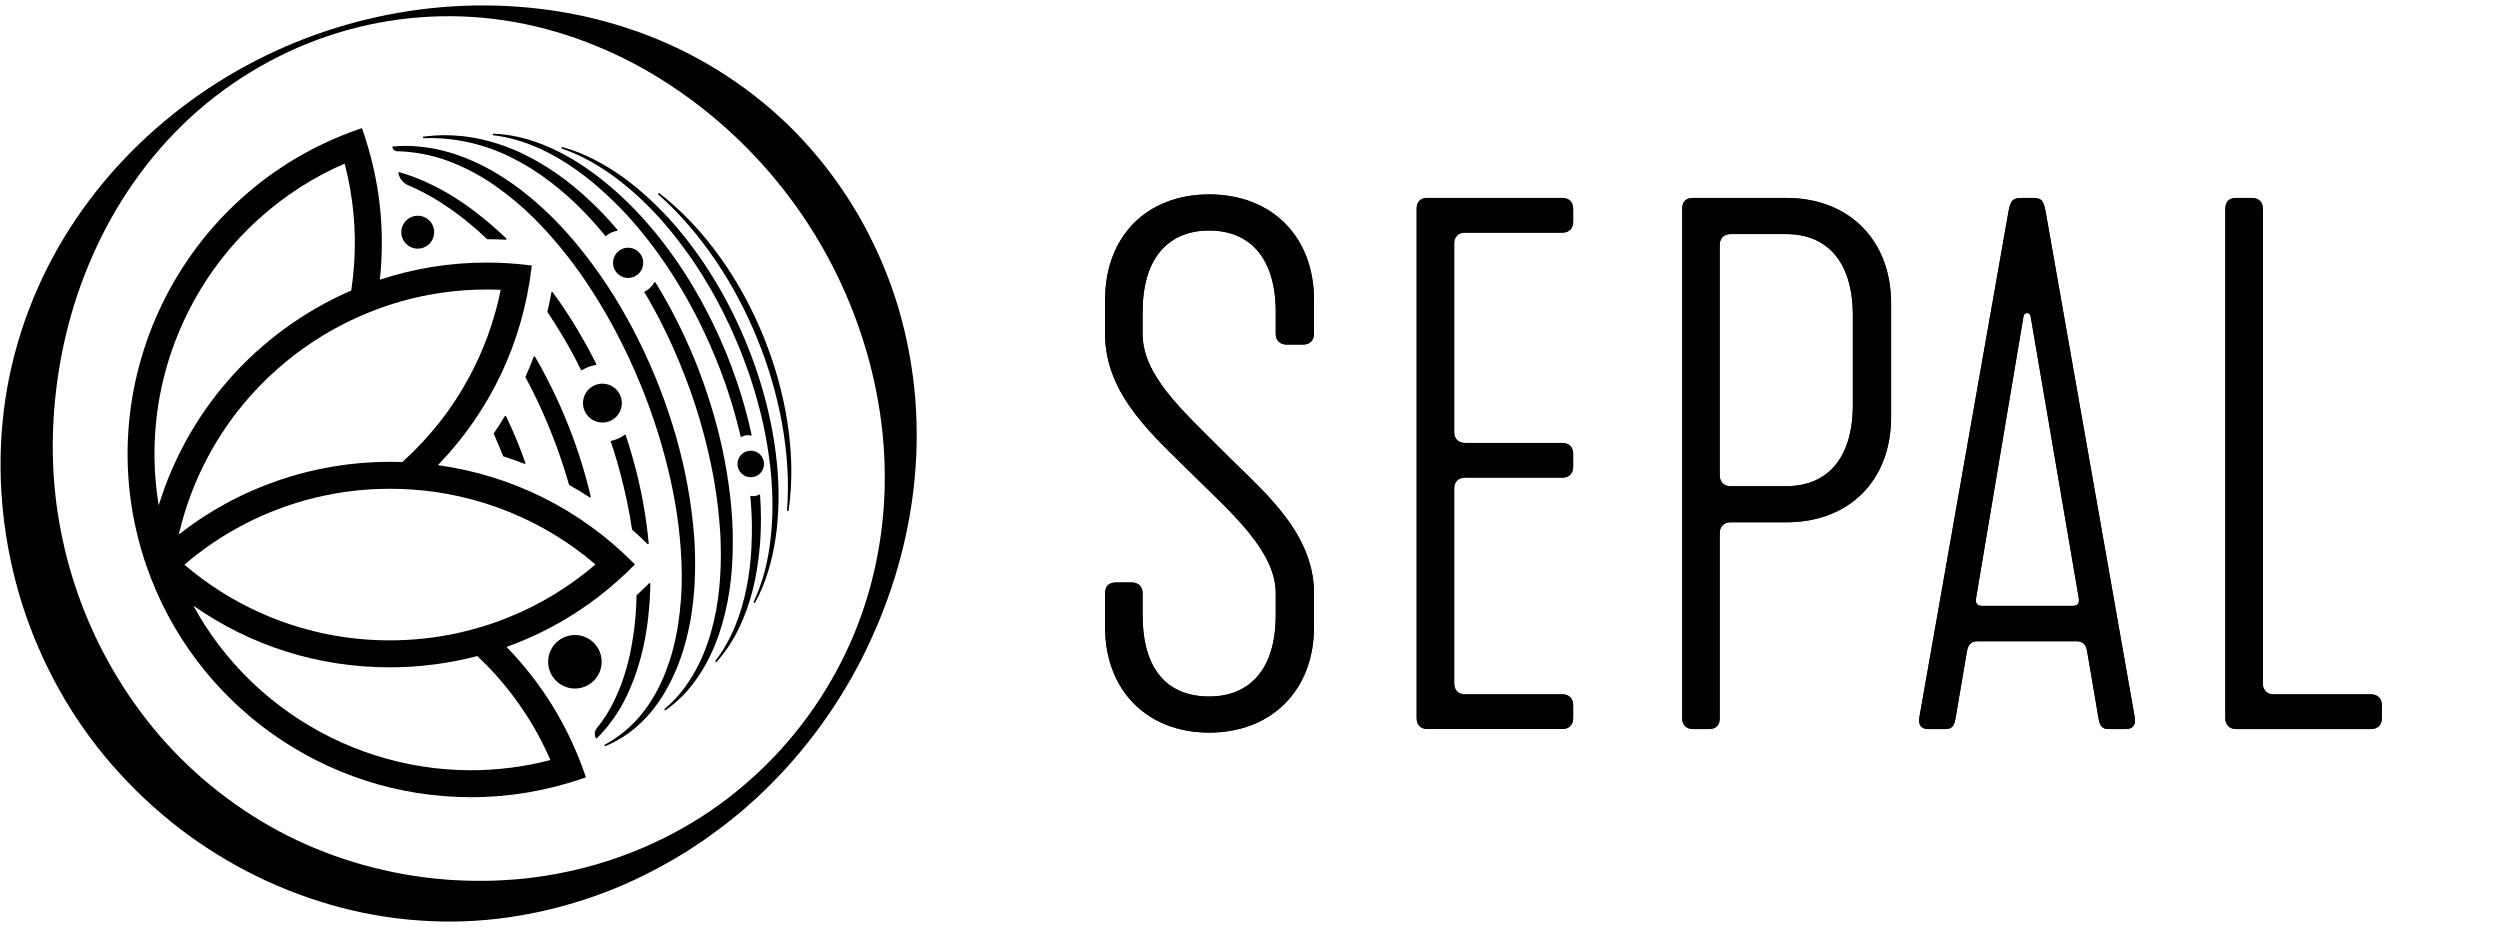<?xml version="1.0" encoding="utf-8"?>
<!-- Generator: Adobe Illustrator 28.1.0, SVG Export Plug-In . SVG Version: 6.00 Build 0)  -->
<svg version="1.1" id="Livello_2" xmlns="http://www.w3.org/2000/svg" xmlns:xlink="http://www.w3.org/1999/xlink" x="0px" y="0px"
	 viewBox="0 0 1610 600" style="enable-background:new 0 0 1610 600;" xml:space="preserve">
<style type="text/css">
	.st0{opacity:0.95;}
</style>
<g>
	<path d="M209.47,20.15C244.65,8.4,281.78,2.61,319.2,3.61c18.7,0.52,37.47,2.64,55.98,6.66c18.5,4.05,36.76,9.87,54.32,17.63
		c35.07,15.55,67.39,38.83,93.09,68.47c25.8,29.52,45.08,64.99,56.21,102.68c5.49,18.87,9.06,38.28,10.65,57.78
		c1.52,19.51,1.13,39.09-1.15,58.34c-4.5,38.55-16.33,75.66-33.61,109.55c-17.35,33.9-40.59,64.53-68.52,90.14
		c-3.57,3.1-7.03,6.36-10.71,9.34c-3.72,2.92-7.33,6.01-11.16,8.8c-3.85,2.76-7.57,5.72-11.5,8.36c-3.97,2.59-7.85,5.33-11.9,7.8
		c-16.16,9.94-33.19,18.6-51.01,25.39c-35.59,13.54-74.18,20.5-112.79,18.65c-38.6-1.65-76.93-11.78-111.96-28.97
		c-17.51-8.61-34.25-18.96-49.82-30.94c-15.55-12-29.97-25.58-42.96-40.49c-26.08-29.76-45.79-65.31-57.93-103.19
		C2.41,351.69-2.13,311.23,1.66,271.7c3.73-39.56,16.29-77.87,35.47-111.67c9.6-16.91,20.89-32.68,33.38-47.18
		c12.52-14.49,26.36-27.62,41.07-39.41C141.05,49.87,174.3,31.96,209.47,20.15z M210.53,23.41c-34.72,11.81-66.8,31.49-93,57.04
		C91.26,105.96,71,137.1,57.18,170.29c-13.86,33.24-21.31,68.59-22.91,103.85c-0.77,17.64-0.04,35.3,2.39,52.72
		c2.49,17.4,6.4,34.58,11.99,51.21c11.06,33.31,28.25,64.3,50.39,91.24c22.2,26.9,49.69,49.38,80.42,65.89
		c30.78,16.46,64.78,26.73,99.62,30.49c4.36,0.35,8.73,0.9,13.11,1.1c4.38,0.13,8.77,0.46,13.17,0.44c4.39-0.07,8.8,0.09,13.2-0.11
		c4.39-0.27,8.82-0.36,13.21-0.77c17.61-1.46,35.15-4.71,52.31-9.67c34.25-10,66.96-26.99,94.6-50.65
		c27.79-23.43,50.59-53.15,66.29-86.29c15.75-33.14,23.95-69.7,24.77-105.96c0.4-18.14-0.94-36.23-4-53.93
		c-2.98-17.71-7.6-35.04-13.65-51.79c-24.03-67.05-70.87-124.12-132.22-160.6c-30.66-18.1-65.2-30.72-101.27-35.18
		C282.55,7.76,245.25,11.58,210.53,23.41z"/>
</g>
<g>
	<path d="M296.34,139.14c0.72,0.53,1.41,1.08,2.11,1.64c0.38,0.3,0.76,0.61,1.15,0.91c1.1,0.84,2.17,1.76,3.19,2.63l4.74,4.02
		l4.59,4.23c0.49,0.44,0.97,0.89,1.44,1.33l0.15,0.15l0.21,0c3.89,0.01,7.8,0.12,11.64,0.32l0.03,0l0.34-0.01l0.13-0.31l0.13-0.33
		l-0.24-0.24c-3.75-3.62-7.54-7.04-11.27-10.16c-9.98-8.36-19.2-14.87-28.18-19.9c-9.84-5.55-19.7-9.76-29.31-12.51l-0.06-0.01
		l-0.31,0l-0.15,0.19l-0.14,0.22l0.04,0.22c0.69,3.51,3.08,6.44,6.4,7.83c6.58,2.76,13.23,6.24,19.77,10.35
		C287.77,132.89,292.21,135.97,296.34,139.14z"/>
	<path d="M393.2,284l0.39,1.15c0.54,1.62,1.09,3.23,1.61,4.86c3.2,10.11,5.96,20.65,8.43,32.21c1.32,6.17,2.46,12.44,3.37,18.58
		l0,0.23l0.17,0.15c3.29,2.9,6.56,5.95,9.73,9.08l0.15,0.15h0.21l0.23,0l0.3-0.33l-0.02-0.22c-0.89-9.67-2.31-19.64-4.24-29.64
		c-2.02-10.51-4.77-21.41-8.4-33.3c-0.65-2.09-1.32-4.13-2.15-6.61l-0.14-0.31l-0.49,0l-0.13,0.09c-2.48,1.73-5.24,2.99-8.18,3.73
		L393.2,284z"/>
	<path d="M360.46,194.49c-1.41-2.01-2.91-4.11-4.47-6.24l-0.16-0.2h-0.25l-0.43,0.01l-0.07,0.41c-0.73,4.07-1.58,8.16-2.51,12.11
		l-0.08,0.24l0.14,0.21c6.19,9.31,11.79,18.63,16.66,27.68c1.5,2.78,3.04,5.77,4.85,9.44l0.15,0.28h0.31l0.15,0l0.12-0.07
		c2.16-1.33,4.52-2.32,7-2.95c0.57-0.14,1.15-0.26,1.69-0.36l0.27-0.04l0.23-0.47l-0.11-0.22C376.9,220.24,369,206.84,360.46,194.49
		z"/>
	<path d="M276.88,88.91c17.96,0,36.1,4.34,52.47,12.54c8.48,4.18,16.81,9.38,24.76,15.45c7.78,5.94,15.13,12.47,21.86,19.41
		c4.65,4.82,9.28,10.03,13.76,15.49l0.32,0.39l0.39-0.32c0.08-0.07,0.16-0.14,0.24-0.21c0.1-0.09,0.2-0.18,0.31-0.27
		c1.8-1.36,3.89-2.29,6.22-2.75l0.3-0.07l0.15-0.55l-0.17-0.2c-5.11-6.04-10.5-11.77-16.01-17.05c-7.99-7.64-15.65-13.95-23.42-19.3
		c-8.73-6.02-17.65-11-26.5-14.81c-1.52-0.65-3.08-1.25-4.6-1.83c-0.82-0.31-1.64-0.63-2.49-0.96c-0.79-0.25-1.57-0.52-2.36-0.78
		c-1.58-0.53-3.22-1.07-4.86-1.54c-4.32-1.2-9.45-2.53-14.8-3.25l-3.76-0.54l-3.74-0.32c-2.1-0.23-4.24-0.28-6.31-0.33l-1.91-0.04
		c-0.36-0.01-0.72-0.02-1.08-0.02h-0.15l-5.62,0.23c-1.72,0.1-3.45,0.29-5.13,0.48c-0.78,0.09-1.55,0.17-2.33,0.25l0.07,1
		C273.95,88.94,275.42,88.91,276.88,88.91z"/>
	<path d="M501.3,313.89l-0.07-2.75c-0.02-0.6-0.06-1.2-0.1-1.8l-0.39-6.43c-2.28-28.17-9.45-56.73-21.31-84.87
		c-11.91-28.13-27.4-53.17-46.03-74.41c-10.35-11.65-21.24-21.62-32.36-29.63c-6.13-4.36-12.43-8.2-18.75-11.42
		c-3.41-1.73-6.77-3.25-10-4.52c-3.48-1.35-6.98-2.5-10.41-3.42l-0.29,0.95c12.71,4.33,25.35,11.38,37.57,20.93
		c2.37,1.81,4.69,3.78,6.94,5.69l1.39,1.18c0.87,0.74,1.73,1.54,2.57,2.31c0.47,0.44,0.95,0.88,1.42,1.31
		c1.27,1.16,2.62,2.39,3.9,3.71l3.82,3.79l3.7,3.93l1.84,1.96c0,0,2.63,3.01,3.06,3.5c0.76,0.86,1.52,1.73,2.26,2.6
		c9.67,11.66,18.05,23.49,24.93,35.16l2.75,4.64l3.95,7.06l3.75,7.17c2.65,5.34,6.07,12.39,9.04,19.6
		c2.48,5.72,4.94,12.12,7.75,20.12c0.34,1.04,0.69,2.08,1.03,3.12c0.78,2.33,1.58,4.75,2.27,7.16l1.54,5.17l1.42,5.21
		c3.61,13.16,6.18,27.02,7.86,42.37c1.49,15.86,1.48,29.95-0.04,43.07c-1.5,15.11-5.22,29.09-11.07,41.55l0.89,0.45
		c1.72-3.12,3.33-6.43,4.78-9.86c1.34-3.23,2.6-6.71,3.72-10.32c2.15-6.98,3.76-14.19,4.8-21.41c1.26-7.9,1.67-15.84,1.89-21.9
		l0.09-5.49c0-1.19-0.03-2.37-0.06-3.56C501.33,315.19,501.31,314.54,501.3,313.89z"/>
	<path d="M392.06,466.8c0.26-0.35,0.52-0.71,0.8-1.06l2.61-3.49l2.34-3.64c0.24-0.38,0.48-0.76,0.73-1.13
		c0.54-0.83,1.1-1.69,1.54-2.57c5.3-9.35,9.59-20.17,12.74-32.14c2.75-10.44,4.53-21.58,5.45-34.07c0.05-0.98,0.11-1.96,0.17-2.95
		c0.11-1.88,0.22-3.77,0.29-5.66l0.07-4.02l-0.01-0.51l-0.71,0l-0.15,0.15c-2.49,2.49-5.13,5.01-7.87,7.51l-0.15,0.15l0,0.2
		c-0.03,1.56-0.06,3.11-0.12,4.67c-0.06,1.77-0.18,3.57-0.3,5.31c-0.07,0.99-0.13,1.98-0.19,2.97c-0.12,1.76-0.32,3.55-0.51,5.29
		c-0.11,0.99-0.22,1.98-0.31,2.95c-0.88,6.62-1.73,11.66-2.74,16.32c-2.43,11.39-6.03,21.86-10.68,31.13
		c-2.87,5.91-6.46,11.51-10.67,16.65c-1.43,1.76-1.74,4.17-0.8,6.31l0.14,0.31h0.33l0.2,0l0.14-0.13c1.59-1.45,3.02-3.07,4.4-4.65
		c0.45-0.51,0.9-1.03,1.35-1.53C390.86,468.42,391.47,467.6,392.06,466.8z"/>
	<path d="M489.3,352.16c0.08-0.72,0.15-1.44,0.19-2.16l0.19-3.31c0.03-0.62,0.07-1.25,0.1-1.87c0.09-1.56,0.18-3.18,0.18-4.77
		l0.09-6.65l-0.15-6.63c-0.07-2.33-0.2-4.88-0.39-7.81l-0.07-0.45l-0.57,0l-0.11,0.06c-0.83,0.45-1.68,0.75-2.53,0.87
		c-0.37,0.06-0.74,0.08-1.12,0.08c-0.43,0-0.86-0.04-1.29-0.11l-0.64-0.11l0.11,1.28c0.06,0.73,0.12,1.45,0.19,2.18
		c0.13,1.4,0.26,2.85,0.31,4.29c0.54,7.68,0.58,15.91,0.11,25.88c-0.42,8.74-1.48,17.38-3.16,25.67
		c-1.68,8.59-4.16,16.93-7.37,24.78c-1.69,4.08-3.61,8-5.69,11.65c-2.18,3.88-4.6,7.53-7.19,10.83l0.76,0.64
		c2.88-3.16,5.61-6.67,8.12-10.44c2.32-3.52,4.52-7.4,6.56-11.54c3.62-7.48,6.62-15.89,8.92-25.01c2.05-8.25,3.5-17.07,4.32-26.21
		C489.22,352.93,489.26,352.54,489.3,352.16z"/>
	<path d="M444.02,402.71c1.2-5.69,1.92-11.44,2.46-16.31c0.2-1.78,0.34-3.59,0.48-5.34c0.07-0.95,0.15-1.91,0.23-2.88l0.08-1.6
		c0.11-2.2,0.23-4.41,0.3-6.63c0.01-0.96,0.03-1.91,0.05-2.87c0.04-1.75,0.07-3.57,0.04-5.36c-0.02-0.96-0.03-1.92-0.04-2.88
		c-0.02-1.75-0.03-3.56-0.14-5.34l-0.04-0.84c-0.11-2.42-0.22-4.92-0.43-7.37l-0.08-0.99c-0.18-2.36-0.37-4.8-0.65-7.19
		c-1.09-10.58-2.79-21.49-5.07-32.42c-4.36-20.77-10.9-41.81-19.45-62.54c-4.21-10.13-8.88-20.12-13.88-29.69
		c-5.45-10.34-10.89-19.59-16.61-28.28c-6.17-9.36-12.72-18.25-19.47-26.44c-3.4-4.14-7.05-8.3-10.86-12.36
		c-1.22-1.31-2.5-2.59-3.74-3.84c-0.67-0.68-1.35-1.36-2.03-2.05c-1.97-1.91-3.97-3.79-5.97-5.68
		c-8.88-8.08-17.42-14.67-26.11-20.14c-9.61-6.1-19.63-10.91-29.77-14.3c-10.56-3.54-21.49-5.36-32.49-5.41
		c-2.48,0-5.08,0.12-7.67,0.34l-0.26,0l-0.3,0.4l0.06,0.24c0.39,1.43,1.64,2.43,3.12,2.48c0.32,0.01,0.64,0.02,0.94,0.02
		c0.48,0.02,0.96,0.03,1.44,0.05c0.83,0.02,1.69,0.04,2.53,0.13c10.88,0.86,21.2,3.26,30.67,7.14c9.62,3.78,18.93,8.83,27.68,15.01
		c8.55,5.99,16.72,12.79,24.29,20.23c14.51,14.41,27.77,31.12,39.42,49.67c5.79,9.18,11.1,18.48,15.79,27.65
		c4.83,9.35,9.33,19.07,13.39,28.91c4.01,9.64,7.71,19.7,10.98,29.92c3.11,9.62,5.95,19.95,8.43,30.71c4.9,21.2,7.5,42.4,7.72,63.01
		c0.1,10.31-0.66,20.94-2.24,31.58c-1.67,11.12-4.33,21.39-7.92,30.54l-1.43,3.67l-2.43,5.41l-0.9,1.76
		c-0.22,0.42-0.43,0.84-0.65,1.27c-0.37,0.74-0.76,1.51-1.19,2.24c-2.39,4.39-5.26,8.69-8.76,13.13
		c-6.45,8.14-14.86,15.15-24.32,20.26l0.44,0.9c2.86-1.26,5.19-2.39,7.33-3.56c2.45-1.36,4.79-2.82,6.96-4.33
		c4.28-3.01,8.44-6.67,12.35-10.88c6.91-7.4,12.75-16.45,17.86-27.67C438.43,424.84,441.65,414.55,444.02,402.71z"/>
	<path d="M469.93,379.27c1.34-9.29,1.99-19.17,2.01-30.23l0-1.05c-0.01-2.14-0.01-4.35-0.11-6.52l-0.01-0.4
		c-0.07-2.35-0.15-4.78-0.32-7.16c-0.18-3.05-0.36-5.37-0.58-7.55l-0.03-0.29c-0.22-2.37-0.44-4.83-0.76-7.23
		c-1.14-9.76-2.81-19.79-4.94-29.82c-4.2-19.28-10.22-38.67-17.91-57.64c-7.31-17.65-15.75-34.27-25.08-49.38l-0.15-0.26l-0.58,0
		l-0.15,0.25c-1.03,1.74-2.32,3.21-3.86,4.37c-0.6,0.45-1.27,0.87-2.14,1.32l-0.43,0.27l0.25,0.43c8.81,14.86,16.58,30.57,23.1,46.7
		c7.42,17.94,13.44,36.78,17.87,55.98c2.28,9.7,4.1,19.42,5.41,28.89c0.35,2.3,0.62,4.66,0.87,6.93l0.04,0.35
		c0.24,1.89,0.42,3.83,0.58,5.7l0.15,1.61c0.24,2.25,0.39,4.54,0.54,6.76l0.04,0.56c0.17,2.09,0.25,4.22,0.32,6.29l0.04,1.03
		c0.35,9.69,0.06,19.54-0.87,29.28c-0.93,9.88-2.74,19.55-5.37,28.73c-1.39,5.17-3.27,10.1-4.75,13.82
		c-0.3,0.73-0.62,1.44-0.95,2.16c-0.18,0.39-0.36,0.79-0.53,1.17c-0.17,0.37-0.34,0.74-0.5,1.12c-0.32,0.73-0.66,1.48-1.05,2.19
		c-0.32,0.6-0.63,1.2-0.94,1.81c-0.79,1.54-1.61,3.14-2.55,4.64c-0.23,0.38-0.45,0.76-0.67,1.14c-0.39,0.68-0.78,1.35-1.21,2
		l-2.06,3.07c-1.2,1.84-2.6,3.7-4.38,5.88c-2.87,3.51-6.21,6.89-10.21,10.35l-0.26,0.24l0.12,0.32l0.13,0.33h0.34l0.16,0l0.13-0.09
		c4.02-2.82,7.83-6.05,11.31-9.6c1.91-1.98,3.54-3.85,4.97-5.71l2.33-2.97c0.5-0.65,0.96-1.33,1.43-2.01
		c0.25-0.36,0.5-0.73,0.75-1.09c5.35-7.73,9.75-16.61,13.44-27.16C466.08,399.56,468.44,389.63,469.93,379.27z"/>
	<path d="M342.49,93.54c1.39,0.53,2.78,1.15,4.13,1.74c0.61,0.27,1.22,0.54,1.81,0.8c0.56,0.27,1.12,0.54,1.68,0.81
		c1.36,0.65,2.77,1.33,4.13,2.07c3.32,1.71,6.86,3.8,11.15,6.55c7.44,4.85,14.37,10.11,20.6,15.65
		c7.04,6.23,13.09,12.15,18.49,18.12c0.94,1.02,1.87,2.09,2.77,3.13c0.5,0.58,1,1.16,1.51,1.73l2.11,2.44l2.04,2.52
		c0.53,0.67,1.07,1.32,1.62,1.98c0.82,0.99,1.67,2.02,2.46,3.06l3.95,5.14c5.7,7.74,10.46,14.75,14.56,21.44
		c9.26,14.97,17.24,30.46,23.74,46.07c1.28,2.9,2.46,5.9,3.6,8.8c0.42,1.07,0.84,2.15,1.27,3.2l2.22,6.1l1.1,3.04l1.02,3.09
		c3.06,8.9,5.49,17.98,7.26,24.88l1.23,5.01l0.07,0.44h0.44l0.14,0l0.12-0.07c0.88-0.5,1.78-0.83,2.67-0.96
		c0.34-0.05,0.68-0.08,1.03-0.08c0.63,0,1.28,0.08,1.95,0.25l0.06,0.01l0.31,0l0.29-0.39l-0.05-0.23c-0.41-1.9-0.82-3.8-1.26-5.69
		c-2.09-8.84-4.52-17.43-7.23-25.52l-1.03-3.16l-1.11-3.12l-2.24-6.25c-0.42-1.06-0.83-2.13-1.24-3.2
		c-1.16-3.01-2.36-6.11-3.67-9.12c-3.2-7.63-6.91-15.48-11.34-23.98l-3.11-5.86l-3.26-5.76c-0.85-1.54-1.78-3.07-2.67-4.55
		l-0.71-1.17c-0.34-0.55-0.67-1.11-1.01-1.67c-0.79-1.32-1.61-2.68-2.49-3.97c-4.32-6.8-9.33-13.9-15.29-21.69
		c-5.13-6.64-10.97-13.4-17.37-20.09c-13.29-13.72-27.2-24.88-41.35-33.18c-4.53-2.59-8.28-4.54-11.79-6.13
		c-1.44-0.7-2.93-1.32-4.38-1.92c-0.57-0.24-1.15-0.48-1.74-0.73l-1.07-0.4c-1.68-0.64-3.43-1.3-5.18-1.84
		c-8.55-2.88-17.29-4.5-25.99-4.8l-0.07,1c4.16,0.46,8.46,1.26,12.79,2.39C334.16,90.48,338.3,91.85,342.49,93.54z"/>
	<path d="M507.06,271.72c-1.37-8.98-3.38-18.19-6.15-28.16c-2.53-8.95-5.68-18.13-9.37-27.27c-3.72-9.04-7.88-17.81-12.37-26.04
		c-5.01-9.08-10.01-17.07-15.31-24.42c-5.62-7.88-11.76-15.38-18.26-22.29c-7.35-7.69-14.31-14.01-21.27-19.33l-0.64,0.77
		c7.57,6.78,14.1,13.42,19.97,20.32c5.96,6.87,11.77,14.47,17.27,22.57c5.5,8.19,10.42,16.38,14.62,24.34
		c4.48,8.41,8.53,17.06,12.03,25.71c3.52,8.54,6.68,17.55,9.39,26.78c2.58,8.67,4.8,17.96,6.59,27.61
		c1.75,9.67,2.91,19.15,3.45,28.21c0.61,9.05,0.55,18.63-0.19,28.47l0.99,0.11C510.46,311.11,510.2,291.8,507.06,271.72z"/>
	<path d="M333.2,284.51c-2.25-5.5-4.69-11.01-7.24-16.37l-0.15-0.28l-0.6,0l-0.15,0.24c-2.22,3.67-4.57,7.31-6.96,10.81l-0.18,0.25
		l0.12,0.27c1.49,3.35,2.83,6.49,4.09,9.6c0.62,1.52,1.23,3.05,1.81,4.55l0.08,0.25l0.24,0.08c4.52,1.46,9.02,3.06,13.36,4.75
		l0.1,0.04h0.11l0.28,0l0.28-0.44l-0.08-0.23C336.69,293.41,334.97,288.87,333.2,284.51z"/>
	<path d="M344.57,229.78l-0.16-0.24l-0.63,0.01l-0.12,0.32c-1.64,4.35-3.4,8.62-5.24,12.75l-0.07,0.22l0.1,0.19
		c5.1,9.47,9.77,19.25,13.89,29.06c4.34,10.23,8.25,20.9,11.61,31.71c0.85,2.7,1.68,5.49,2.48,8.31l0.07,0.19l0.17,0.1
		c4.38,2.45,8.74,5.09,13,7.86l0.12,0.07h0.13l0.25,0l0.31-0.38l-0.06-0.24c-4.05-17.36-9.79-34.94-17.05-52.26
		c-4.56-10.77-9.7-21.36-15.27-31.48C347.03,234.05,345.88,232.03,344.57,229.78z"/>
	<path d="M402.14,159.82c-5.22,1.31-8.38,6.61-7.07,11.82c1.31,5.22,6.61,8.38,11.82,7.07c5.22-1.31,8.38-6.61,7.07-11.82
		C412.65,161.67,407.36,158.51,402.14,159.82z"/>
	<path d="M384.91,247.47c-6.7,1.68-10.76,8.48-9.08,15.18c1.68,6.7,8.48,10.76,15.18,9.08c6.7-1.68,10.76-8.48,9.08-15.18
		C398.4,249.85,391.6,245.78,384.91,247.47z"/>
	<path d="M481.4,290.5c-4.58,1.15-7.36,5.8-6.21,10.38c1.15,4.58,5.8,7.36,10.38,6.21c4.58-1.15,7.36-5.8,6.21-10.38
		S485.98,289.35,481.4,290.5z"/>
	<path d="M386.95,421.98c-2.32-9.23-11.68-14.83-20.91-12.51c-9.23,2.32-14.83,11.68-12.51,20.91c2.32,9.23,11.68,14.83,20.91,12.51
		C383.67,440.57,389.27,431.2,386.95,421.98z"/>
	<path d="M258.55,148.02c-0.84,5.78,3.17,11.15,8.96,11.99c5.78,0.84,11.15-3.17,11.99-8.96c0.84-5.79-3.17-11.15-8.96-11.99
		C264.76,138.23,259.39,142.24,258.55,148.02z"/>
	<path d="M326.21,416.63c30.67-11.04,58-28.44,81.27-51.74l1.41-1.41l-1.41-1.41c-34.34-34.3-77.65-55.86-125.46-62.52
		c33.53-34.74,54.33-78.42,60.22-126.59l0.24-1.98l-1.98-0.24c-8.97-1.09-18.08-1.65-27.09-1.65c-23.45,0-46.57,3.71-68.79,11.03
		c3.51-32.42-0.14-64.61-10.88-95.73l-0.65-1.89l-1.89,0.65C115.92,122.92,54.5,249.06,94.27,364.33
		c30.76,89.16,114.77,149.07,209.05,149.07c24.49,0,48.75-4.09,72.12-12.15l1.89-0.65l-0.65-1.89
		C365.94,467.58,348.96,439.99,326.21,416.63z M141.18,415.73c-6.16-8.09-11.74-16.69-16.63-25.65
		c37.14,25.99,80.68,39.68,126.47,39.68c19.05,0,38.02-2.45,56.38-7.27c8.1,7.61,15.63,15.96,22.38,24.83
		c9.86,12.95,18.16,27.12,24.69,42.15c-16.74,4.36-33.93,6.57-51.14,6.57c-20.9,0-41.64-3.23-61.66-9.6
		c-19.81-6.31-38.47-15.55-55.45-27.45C169,446.91,153.85,432.36,141.18,415.73z M295.06,407.62c-14.36,3.17-29.17,4.77-44.04,4.77
		c-26.46,0-52.24-5.01-76.63-14.89c-18.01-7.3-34.81-17.11-49.96-29.16c-1.83-1.45-3.71-3-5.6-4.62c-0.02-0.02-0.04-0.04-0.07-0.06
		c2.48-2.13,5.05-4.23,7.68-6.27c1.76-1.36,3.54-2.7,5.29-3.97c13.18-9.57,27.55-17.54,42.73-23.71
		c21.98-8.91,45.15-13.89,68.85-14.79c2.53-0.1,5.18-0.15,7.9-0.15h0.02c4.43,0,8.87,0.14,13.19,0.42
		c21.82,1.39,43.16,6.26,63.44,14.48c20.29,8.22,38.99,19.6,55.62,33.83c-16.66,14.29-35.4,25.71-55.71,33.96
		c-5.51,2.24-11.21,4.27-16.95,6.03C305.61,405.07,300.31,406.47,295.06,407.62z M302.39,242.41
		c-11.14,20.76-25.7,39.31-43.28,55.13c-2.53-0.09-5.18-0.14-7.89-0.14c-24.58,0-48.8,4.03-71.96,11.99
		c-23.23,7.97-44.77,19.66-64.09,34.79c0.12-0.54,0.25-1.07,0.38-1.6c4.04-16.91,10.26-33.26,18.48-48.6
		c11.51-21.47,26.67-40.55,45.06-56.72c14.08-12.38,29.75-22.75,46.58-30.81c4.88-2.34,9.9-4.51,14.93-6.45
		c23.34-8.99,47.84-13.55,72.82-13.55h0.01c2.98,0,6.01,0.07,9.03,0.2C318.52,206.16,311.77,224.91,302.39,242.41z M167.11,140.57
		c16.28-14.65,34.72-26.48,54.84-35.21c5.54,21.21,7.59,43.03,6.1,64.88c-0.39,5.65-1.01,11.32-1.85,16.87
		c-30.1,13-57.4,32.89-79.03,57.59c-20.44,23.34-35.87,51.11-44.95,80.73c-2.58-15.48-3.35-31.23-2.27-46.96
		c1.78-26.29,8.57-51.68,20.16-75.48C131.7,179.19,147.51,158.19,167.11,140.57z"/>
</g>
<g>
	<g class="st0">
		<path d="M711.67,403.85v-21.89c0-4.1,2.28-6.84,6.84-6.84H729c4.1,0,6.84,2.74,6.84,6.84v14.14c0,35.57,16.42,52.45,42.87,52.45
			c25.54,0,42.87-16.87,42.87-52.45v-14.14c0-26.45-27.36-50.62-51.53-74.34c-25.99-25.99-58.37-52.45-58.37-92.58v-21.89
			c0-41.04,26.91-67.95,67.04-67.95s67.49,26.91,67.49,67.95v21.89c0,4.1-2.74,6.84-6.84,6.84h-10.95c-4.1,0-6.84-2.74-6.84-6.84
			v-14.14c0-35.57-17.33-52.45-42.87-52.45s-42.87,16.87-42.87,52.45v14.14c0,26.45,25.08,48.8,51.08,74.79
			c23.71,24.17,59.29,51.53,59.29,92.12v21.89c0,40.59-27.36,67.95-67.49,67.95S711.67,444.43,711.67,403.85z"/>
		<path d="M912.33,462.68V134.32c0-4.1,2.28-6.84,6.84-6.84h87.1c4.1,0,6.84,2.74,6.84,6.84v8.66c0,4.1-2.74,6.84-6.84,6.84h-62.93
			c-4.1,0-6.84,2.74-6.84,6.84v121.76c0,4.1,2.74,6.84,6.84,6.84h62.93c4.1,0,6.84,2.74,6.84,6.84v8.66c0,4.1-2.74,6.84-6.84,6.84
			h-62.93c-4.1,0-6.84,2.74-6.84,6.84v125.87c0,4.1,2.74,6.84,6.84,6.84h62.93c4.1,0,6.84,2.74,6.84,6.84v8.66
			c0,4.1-2.74,6.84-6.84,6.84h-87.1C915.06,469.52,912.33,466.78,912.33,462.68z"/>
		<path d="M1083.34,462.68V134.32c0-4.1,2.28-6.84,6.84-6.84h60.2c40.13,0,67.49,26.91,67.49,67.95v72.97
			c0,41.5-27.36,67.95-67.49,67.95h-36.03c-4.1,0-6.84,2.74-6.84,6.84v119.48c0,4.1-2.28,6.84-6.84,6.84h-10.49
			C1086.07,469.52,1083.34,466.78,1083.34,462.68z M1150.37,313.09c25.54,0,42.87-16.87,42.87-52.44v-57.46
			c0-35.57-17.33-52.44-42.87-52.44h-36.03c-4.1,0-6.84,2.74-6.84,6.84v148.67c0,4.1,2.74,6.84,6.84,6.84H1150.37z"/>
		<path d="M1236.11,461.76l57.46-326.07c1.37-6.84,2.74-8.21,8.66-8.21h6.84c5.47,0,6.84,1.37,8.21,8.21l57.46,326.07
			c0.91,5.47-1.37,7.75-5.93,7.75h-10.49c-4.1,0-5.93-1.37-6.84-6.84l-7.3-42.87c-0.46-2.74-1.37-6.84-6.84-6.84h-63.85
			c-5.47,0-6.38,4.1-6.84,6.84l-7.3,42.87c-0.91,5.47-2.74,6.84-6.84,6.84h-10.49C1237.48,469.52,1235.2,467.24,1236.11,461.76z
			 M1335.07,390.16c3.19,0,4.1-1.82,3.65-5.02l-31.01-181.51c-0.46-2.74-4.1-2.74-4.56,0l-30.56,181.51
			c-0.46,3.19,0.46,5.02,3.65,5.02H1335.07z"/>
		<path d="M1433.12,134.32c0-4.1,2.28-6.84,6.84-6.84h10.49c4.1,0,6.84,2.74,6.84,6.84v306.01c0,4.1,2.74,6.84,6.84,6.84h62.93
			c4.1,0,6.84,2.74,6.84,6.84v8.66c0,4.1-2.74,6.84-6.84,6.84h-87.1c-4.1,0-6.84-2.74-6.84-6.84V134.32z"/>
	</g>
	<g class="st0">
		<path d="M711.67,403.85v-21.89c0-4.1,2.28-6.84,6.84-6.84H729c4.1,0,6.84,2.74,6.84,6.84v14.14c0,35.57,16.42,52.45,42.87,52.45
			c25.54,0,42.87-16.87,42.87-52.45v-14.14c0-26.45-27.36-50.62-51.53-74.34c-25.99-25.99-58.37-52.45-58.37-92.58v-21.89
			c0-41.04,26.91-67.95,67.04-67.95s67.49,26.91,67.49,67.95v21.89c0,4.1-2.74,6.84-6.84,6.84h-10.95c-4.1,0-6.84-2.74-6.84-6.84
			v-14.14c0-35.57-17.33-52.45-42.87-52.45s-42.87,16.87-42.87,52.45v14.14c0,26.45,25.08,48.8,51.08,74.79
			c23.71,24.17,59.29,51.53,59.29,92.12v21.89c0,40.59-27.36,67.95-67.49,67.95S711.67,444.43,711.67,403.85z"/>
		<path d="M912.33,462.68V134.32c0-4.1,2.28-6.84,6.84-6.84h87.1c4.1,0,6.84,2.74,6.84,6.84v8.66c0,4.1-2.74,6.84-6.84,6.84h-62.93
			c-4.1,0-6.84,2.74-6.84,6.84v121.76c0,4.1,2.74,6.84,6.84,6.84h62.93c4.1,0,6.84,2.74,6.84,6.84v8.66c0,4.1-2.74,6.84-6.84,6.84
			h-62.93c-4.1,0-6.84,2.74-6.84,6.84v125.87c0,4.1,2.74,6.84,6.84,6.84h62.93c4.1,0,6.84,2.74,6.84,6.84v8.66
			c0,4.1-2.74,6.84-6.84,6.84h-87.1C915.06,469.52,912.33,466.78,912.33,462.68z"/>
		<path d="M1083.34,462.68V134.32c0-4.1,2.28-6.84,6.84-6.84h60.2c40.13,0,67.49,26.91,67.49,67.95v72.97
			c0,41.5-27.36,67.95-67.49,67.95h-36.03c-4.1,0-6.84,2.74-6.84,6.84v119.48c0,4.1-2.28,6.84-6.84,6.84h-10.49
			C1086.07,469.52,1083.34,466.78,1083.34,462.68z M1150.37,313.09c25.54,0,42.87-16.87,42.87-52.44v-57.46
			c0-35.57-17.33-52.44-42.87-52.44h-36.03c-4.1,0-6.84,2.74-6.84,6.84v148.67c0,4.1,2.74,6.84,6.84,6.84H1150.37z"/>
		<path d="M1236.11,461.76l57.46-326.07c1.37-6.84,2.74-8.21,8.66-8.21h6.84c5.47,0,6.84,1.37,8.21,8.21l57.46,326.07
			c0.91,5.47-1.37,7.75-5.93,7.75h-10.49c-4.1,0-5.93-1.37-6.84-6.84l-7.3-42.87c-0.46-2.74-1.37-6.84-6.84-6.84h-63.85
			c-5.47,0-6.38,4.1-6.84,6.84l-7.3,42.87c-0.91,5.47-2.74,6.84-6.84,6.84h-10.49C1237.48,469.52,1235.2,467.24,1236.11,461.76z
			 M1335.07,390.16c3.19,0,4.1-1.82,3.65-5.02l-31.01-181.51c-0.46-2.74-4.1-2.74-4.56,0l-30.56,181.51
			c-0.46,3.19,0.46,5.02,3.65,5.02H1335.07z"/>
		<path d="M1433.12,134.32c0-4.1,2.28-6.84,6.84-6.84h10.49c4.1,0,6.84,2.74,6.84,6.84v306.01c0,4.1,2.74,6.84,6.84,6.84h62.93
			c4.1,0,6.84,2.74,6.84,6.84v8.66c0,4.1-2.74,6.84-6.84,6.84h-87.1c-4.1,0-6.84-2.74-6.84-6.84V134.32z"/>
	</g>
</g>
</svg>
